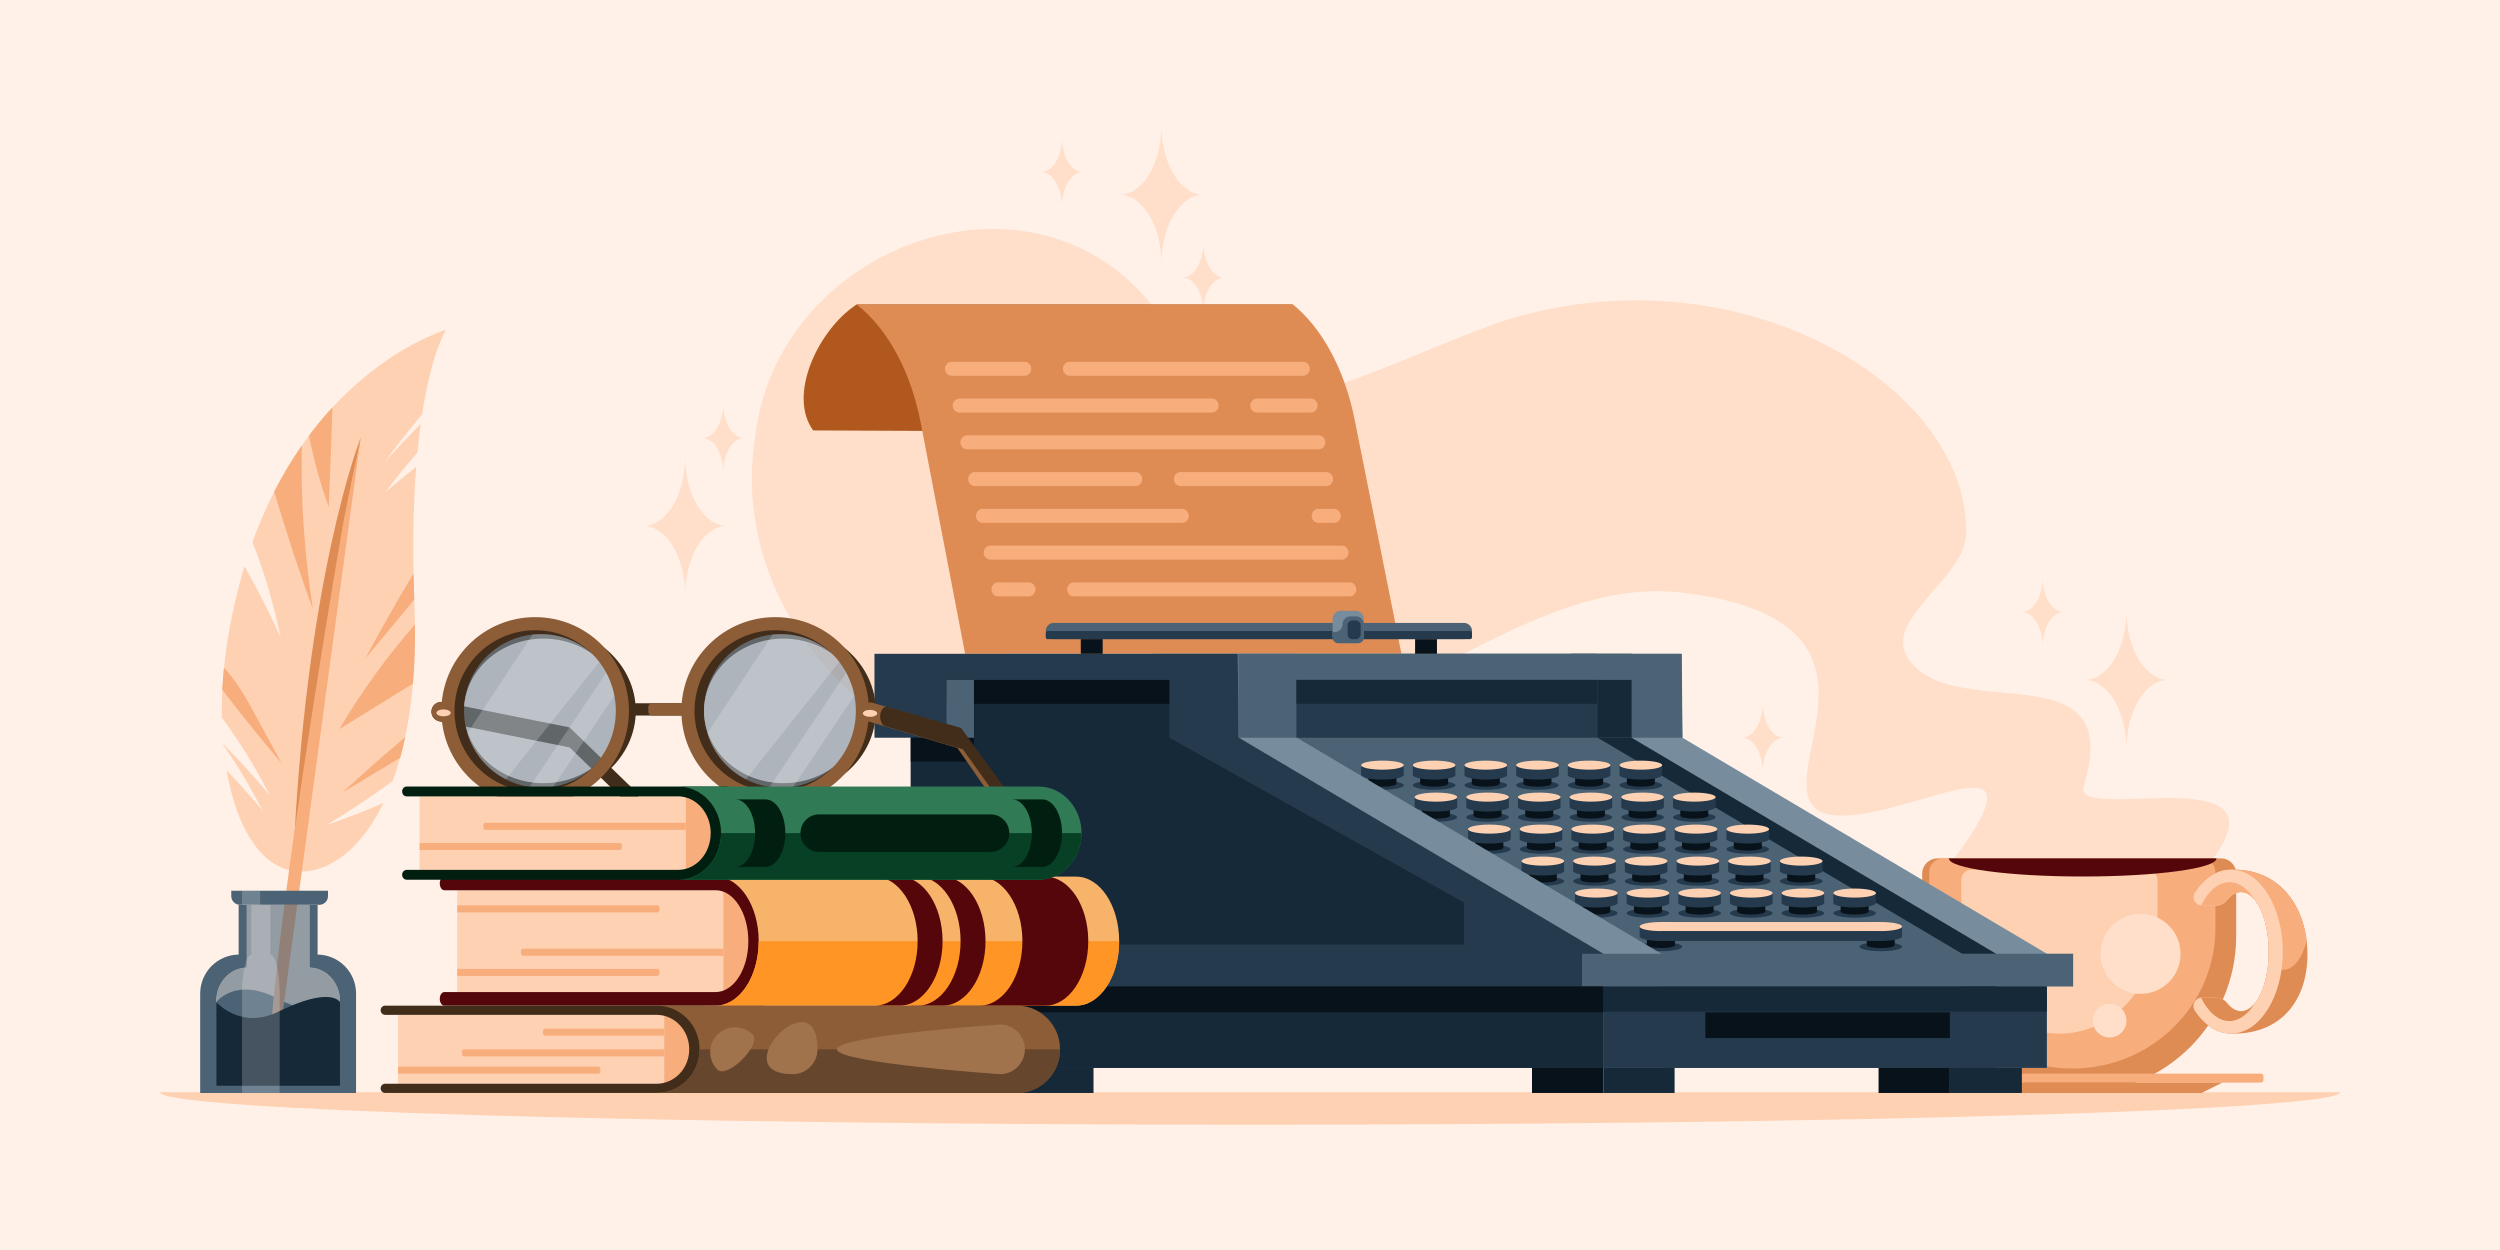 <?xml version="1.0" encoding="utf-8"?>
<!-- Generator: Adobe Illustrator 27.5.0, SVG Export Plug-In . SVG Version: 6.00 Build 0)  -->
<svg version="1.1" xmlns="http://www.w3.org/2000/svg" xmlns:xlink="http://www.w3.org/1999/xlink" x="0px" y="0px"
	 viewBox="0 0 1000 500" style="enable-background:new 0 0 1000 500;" xml:space="preserve">
<g id="BACKGROUND">
	<rect style="fill:#FFF1E8;" width="1000" height="500"/>
	<path style="fill:#FFD1B3;" d="M63.895,436.881h872.21c0,7.18-195.25,13-436.11,13S63.895,444.061,63.895,436.881z"/>
</g>
<g id="OBJECTS">
	<g>
		<g>
			<path style="fill:#FFDFC9;" d="M884.9,343.891c31.17-41.7-56.06-14.3-51.44-29.28c17.43-56.47-53.38-23.5-70.71-52.04
				c-8.97-15.48,24-31.8,23.74-49.69c0.55-58.98-90.94-113.19-183.14-85.13c-28.07,8.54-91.93,42.13-112.85,32.19
				c-12.43-6.22-17.84-20.63-25.5-32.23c-47.04-68.86-154.17-31.64-163,47.44c-11.75,76.37,60.45,140.91,134.19,139.37
				c100.97-2.11,166.71-86.02,237.01-77.43c95.5,11.67,30.13,76.9,55.93,88.08c26.68,8.46,95.24-38.81,51.54,19.66
				C793.02,376.991,857.28,380.831,884.9,343.891z"/>
			<path style="fill:#FFDFC9;" d="M290.83,210.361c-9.25,0-16.76,12.429-16.76,27.77c0-15.341-7.501-27.77-16.76-27.77
				c9.259,0,16.76-12.429,16.76-27.77C274.07,197.932,281.58,210.361,290.83,210.361z"/>
			<path style="fill:#FFDFC9;" d="M481.325,77.889c-9.25,0-16.76,12.429-16.76,27.77c0-15.341-7.501-27.77-16.76-27.77
				c9.259,0,16.76-12.429,16.76-27.77C464.565,65.46,472.075,77.889,481.325,77.889z"/>
			<path style="fill:#FFDFC9;" d="M867.35,271.961c-9.25,0-16.76,12.429-16.76,27.77c0-15.341-7.501-27.77-16.76-27.77
				c9.259,0,16.76-12.429,16.76-27.77C850.59,259.533,858.099,271.961,867.35,271.961z"/>
			<path style="fill:#FFDFC9;" d="M825.45,244.82c-4.625,0-8.38,6.214-8.38,13.885c0-7.671-3.751-13.885-8.38-13.885
				c4.629,0,8.38-6.214,8.38-13.885C817.07,238.605,820.825,244.82,825.45,244.82z"/>
			<path style="fill:#FFDFC9;" d="M489.705,111.009c-4.625,0-8.38,6.214-8.38,13.885c0-7.671-3.75-13.885-8.38-13.885
				c4.629,0,8.38-6.214,8.38-13.885C481.325,104.795,485.08,111.009,489.705,111.009z"/>
			<path style="fill:#FFDFC9;" d="M297.68,175.238c-4.625,0-8.38,6.214-8.38,13.885c0-7.671-3.75-13.885-8.38-13.885
				c4.629,0,8.38-6.214,8.38-13.885C289.3,169.024,293.055,175.238,297.68,175.238z"/>
			<path style="fill:#FFDFC9;" d="M433.15,68.859c-4.625,0-8.38,6.214-8.38,13.885c0-7.671-3.75-13.885-8.38-13.885
				c4.629,0,8.38-6.214,8.38-13.885C424.77,62.645,428.525,68.859,433.15,68.859z"/>
			<path style="fill:#FFDFC9;" d="M713.48,295.081c-4.625,0-8.38,6.214-8.38,13.885c0-7.671-3.751-13.885-8.38-13.885
				c4.629,0,8.38-6.214,8.38-13.885C705.1,288.867,708.855,295.081,713.48,295.081z"/>
		</g>
		<g>
			<path style="fill:#DE8B54;" d="M768.88,374.401v-24.94c0-3.37,2.73-6.11,6.11-6.11h113.38c3.37,0,6.11,2.73,6.11,6.11v24.94
				c0,34.68-28.12,62.8-62.8,62.8l0,0C797,437.191,768.88,409.081,768.88,374.401z"/>
			<path style="fill:#F7AD7C;" d="M771.67,371.161v-22.34c0-3.02,2.49-5.47,5.57-5.47H880.6c3.07,0,5.57,2.45,5.57,5.47v22.34
				c0,31.07-25.63,56.25-57.25,56.25l0,0C797.3,427.411,771.67,402.231,771.67,371.161z"/>
			<path style="fill:#FFD1B3;" d="M784.51,369.551v-17.44c0-2.36,1.71-4.27,3.82-4.27h70.87c2.11,0,3.82,1.91,3.82,4.27v17.44
				c0,24.25-17.57,43.91-39.25,43.91l0,0C802.08,413.451,784.51,393.791,784.51,369.551z"/>
			<circle style="fill:#FFDFC9;" cx="856.23" cy="381.551" r="16"/>
			<path style="fill:#FFDFC9;" d="M843.86,401.541c3.717,0,6.73,3.013,6.73,6.73c0,3.717-3.013,6.73-6.73,6.73
				c-3.717,0-6.73-3.013-6.73-6.73C837.13,404.554,840.143,401.541,843.86,401.541z"/>
			<path style="fill:#54060B;" d="M779.55,343.351h107.04c0,4-23.96,7.25-53.52,7.25C803.51,350.601,779.55,347.351,779.55,343.351z
				"/>
		</g>
		<g>
			<path style="fill:#DE8B54;" d="M893.46,347.841c-0.2,0-0.4,0-0.59,0.01h-0.12c-0.66,0.02-1.33,0.04-1.99,0.09
				c-0.04,0-0.07,0-0.09,0.01c-4.94,0.62-9.39,3.95-12.75,9.06c-1.48,2.25,0.17,5.24,2.86,5.24h5.46c1.76,0,3.45-0.79,4.54-2.17
				c1.65-2.08,3.57-3.27,5.61-3.27c1.94,0,3.76,1.07,5.36,2.95c3.43,4.05,5.75,11.9,5.75,20.89c0,9.03-2.34,16.88-5.78,20.93
				c-0.01,0.02-0.02,0.04-0.03,0.04c-1.58,1.84-3.38,2.87-5.29,2.87c-2.05,0-3.97-1.2-5.62-3.28c-1.09-1.38-2.78-2.17-4.54-2.17
				h-5.45c-2.69,0-4.34,3-2.86,5.24c3.36,5.11,7.81,8.44,12.75,9.06c0.02,0.01,0.05,0.01,0.09,0.01c0.66,0.04,1.32,0.08,1.99,0.09
				h0.12c0.19,0.01,0.39,0.01,0.59,0.01c19.23,0,29.51-13.57,29.51-31.68C922.97,363.651,912.69,347.841,893.46,347.841z"/>
			<path style="fill:#F7AD7C;" d="M907.25,385.701c0.16-1.63,0.25-3.32,0.25-5.05c0-8.99-2.31-16.83-5.74-20.88
				c-1.6-1.88-3.41-2.96-5.36-2.96c-2.05,0-3.96,1.2-5.61,3.27c-1.09,1.39-2.78,2.18-4.54,2.18h-5.46c-2.69,0-4.35-3-2.86-5.25
				c3.35-5.1,7.81-8.45,12.75-9.05c0.01-0.01,0.05-0.01,0.08-0.01c0.66-0.05,1.33-0.07,1.99-0.09h0.12
				c0.18-0.01,0.38-0.01,0.59-0.01c17.35,0,27.41,12.87,29.21,28.7C918.56,390.581,911.88,389.011,907.25,385.701z"/>
			<path style="fill:#FFD1B3;" d="M892.88,347.851h-0.12c-0.14-0.01-0.28-0.01-0.43-0.01c-0.53,0-1.05,0.04-1.56,0.1
				c-0.04,0-0.07,0-0.09,0.01c-4.94,0.62-9.39,3.95-12.75,9.06c-1.48,2.25,0.17,5.24,2.86,5.24h5.46c1.76,0,3.45-0.79,4.54-2.17
				c1.65-2.08,3.57-3.27,5.61-3.27c1.94,0,3.76,1.07,5.36,2.95c3.43,4.05,5.75,11.9,5.75,20.89c0,9.03-2.34,16.88-5.78,20.93
				c-0.01,0.02-0.02,0.04-0.03,0.04c-1.58,1.84-3.38,2.87-5.29,2.87c-2.05,0-3.97-1.2-5.62-3.28c-1.09-1.38-2.78-2.17-4.54-2.17
				h-5.45c-2.69,0-4.34,3-2.86,5.24c3.36,5.11,7.81,8.44,12.75,9.06c0.02,0.01,0.05,0.01,0.09,0.01c0.51,0.07,1.03,0.1,1.56,0.1
				c0.14,0,0.28,0,0.43-0.01h0.12c11.23-0.44,20.24-14.97,20.24-32.8C913.12,362.821,904.1,348.291,892.88,347.851z"/>
			<path style="fill:#DE8B54;" d="M901.7,401.621c-2.64,4.23-6.12,6.8-9.93,6.8c-4.52,0-8.58-3.63-11.36-9.38h5.83
				c1.76,0,3.45,0.79,4.54,2.17c1.65,2.09,3.57,3.28,5.62,3.28C898.32,404.501,900.12,403.461,901.7,401.621z"/>
			<path style="fill:#F7AD7C;" d="M901.76,359.761c-1.6-1.88-3.41-2.95-5.36-2.95c-2.05,0-3.96,1.19-5.61,3.27
				c-1.09,1.38-2.78,2.17-4.54,2.17h-5.84c2.78-5.75,6.83-9.38,11.36-9.38C895.61,352.871,899.1,355.471,901.76,359.761z"/>
		</g>
		<g>
			<path style="fill:#F7AD7C;" d="M905.38,432.001v-1.51c0-0.58-0.47-1.05-1.05-1.05h-134.4c-0.58,0-1.05,0.47-1.05,1.05v1.51
				c0,0.58,0.47,1.05,1.05,1.05h134.4C904.91,433.051,905.38,432.581,905.38,432.001z"/>
			<path style="fill:#DE8B54;" d="M835.75,433.051h-3.16h-53.18l8.29,4.11c0,0.02,0.01,0.03,0.02,0.03h44.89h3.12h44.89
				c0.01,0,0.02-0.01,0.02-0.03l8.29-4.11H835.75z"/>
		</g>
	</g>
	<g>
		<g>
			<path style="fill:#B0581E;" d="M517.142,121.767L517.142,121.767c-15.899,10.096-28.389,36.576-17.193,51.147l-174.68-0.744
				c-10.128-13.925,1.607-38.948,15.845-49.303l1.499-1.089h174.529V121.767z"/>
			<path style="fill:#DE8B54;" d="M386.049,261.511l-17.711-92.167c-3.98-20.709-13.288-37.924-25.725-47.577l0,0h174.529
				l0.076,0.054c11.811,9.653,20.677,26.199,24.635,46.013l18.725,93.666H386.049V261.511z"/>
			<g>
				<path style="fill:#F7AD7C;" d="M412.529,147.524L412.529,147.524c0,1.553-1.197,2.804-2.675,2.804h-29.209
					c-1.478,0-2.675-1.251-2.675-2.804l0,0c0-1.553,1.197-2.804,2.675-2.804h29.209C411.331,144.72,412.529,145.971,412.529,147.524
					z"/>
				<path style="fill:#F7AD7C;" d="M523.927,147.524L523.927,147.524c0,1.553-1.197,2.804-2.675,2.804h-93.396
					c-1.478,0-2.675-1.251-2.675-2.804l0,0c0-1.553,1.197-2.804,2.675-2.804h93.396C522.73,144.72,523.927,145.971,523.927,147.524z
					"/>
				<path style="fill:#F7AD7C;" d="M487.459,162.226L487.459,162.226c0,1.553-1.197,2.804-2.675,2.804H383.751
					c-1.478,0-2.675-1.251-2.675-2.804l0,0c0-1.553,1.197-2.804,2.675-2.804h101.033
					C486.262,159.421,487.459,160.672,487.459,162.226z"/>
				<path style="fill:#F7AD7C;" d="M527.033,162.226L527.033,162.226c0,1.553-1.197,2.804-2.675,2.804h-21.572
					c-1.478,0-2.675-1.251-2.675-2.804l0,0c0-1.553,1.197-2.804,2.675-2.804h21.572
					C525.836,159.421,527.033,160.672,527.033,162.226z"/>
				<path style="fill:#F7AD7C;" d="M384.172,176.927L384.172,176.927c0-1.553,1.197-2.804,2.675-2.804h140.607
					c1.478,0,2.675,1.251,2.675,2.804l0,0c0,1.553-1.197,2.804-2.675,2.804H386.847C385.369,179.742,384.172,178.48,384.172,176.927
					z"/>
				<path style="fill:#F7AD7C;" d="M456.902,191.639L456.902,191.639c0,1.553-1.197,2.804-2.675,2.804h-64.285
					c-1.478,0-2.675-1.251-2.675-2.804l0,0c0-1.553,1.197-2.804,2.675-2.804h64.285
					C455.705,188.835,456.902,190.086,456.902,191.639z"/>
				<path style="fill:#F7AD7C;" d="M533.224,191.639L533.224,191.639c0,1.553-1.197,2.804-2.675,2.804h-58.32
					c-1.478,0-2.675-1.251-2.675-2.804l0,0c0-1.553,1.197-2.804,2.675-2.804h58.32C532.027,188.835,533.224,190.086,533.224,191.639
					z"/>
				<path style="fill:#F7AD7C;" d="M475.53,206.34L475.53,206.34c0,1.553-1.197,2.804-2.675,2.804h-79.806
					c-1.478,0-2.675-1.251-2.675-2.804l0,0c0-1.553,1.197-2.804,2.675-2.804h79.806C474.333,203.536,475.53,204.787,475.53,206.34z"
					/>
				<path style="fill:#F7AD7C;" d="M536.331,206.34L536.331,206.34c0,1.553-1.197,2.804-2.675,2.804h-6.31
					c-1.478,0-2.675-1.251-2.675-2.804l0,0c0-1.553,1.197-2.804,2.675-2.804h6.31C535.134,203.536,536.331,204.787,536.331,206.34z"
					/>
				<path style="fill:#F7AD7C;" d="M393.47,221.053L393.47,221.053c0-1.553,1.197-2.804,2.675-2.804h140.607
					c1.478,0,2.675,1.251,2.675,2.804l0,0c0,1.553-1.197,2.804-2.675,2.804H396.145C394.667,223.857,393.47,222.595,393.47,221.053z
					"/>
				<path style="fill:#F7AD7C;" d="M414.211,235.754L414.211,235.754c0,1.553-1.197,2.804-2.675,2.804h-12.285
					c-1.478,0-2.675-1.251-2.675-2.804l0,0c0-1.553,1.197-2.804,2.675-2.804h12.285C413.014,232.95,414.211,234.201,414.211,235.754
					z"/>
				<path style="fill:#F7AD7C;" d="M542.533,235.754L542.533,235.754c0,1.553-1.197,2.804-2.675,2.804h-110.32
					c-1.478,0-2.675-1.251-2.675-2.804l0,0c0-1.553,1.197-2.804,2.675-2.804h110.32C541.336,232.95,542.533,234.201,542.533,235.754
					z"/>
			</g>
		</g>
		<g>
			<polygon style="fill:#778D9E;" points="672.965,295.091 672.485,261.511 495.315,261.511 495.315,427.111 818.725,427.111 
				818.725,381.481 			"/>
			<polygon style="fill:#162938;" points="652.645,295.091 652.645,261.511 628.485,261.511 628.485,427.111 798.405,427.111 
				798.405,381.481 			"/>
			<polygon style="fill:#4B6375;" points="639.055,295.091 638.575,261.511 461.405,261.511 461.405,427.111 784.815,427.111 
				784.815,381.481 			"/>
			<g>
				<g>
					<g>
						<ellipse style="fill:#253B4D;" cx="664.375" cy="378.671" rx="8.52" ry="1.81"/>
						<path style="fill:#08121A;" d="M658.775,375.451v2.6c0,0.66,2.51,1.19,5.6,1.19c3.09,0,5.6-0.53,5.6-1.19v-2.6H658.775z"/>
						<path style="fill:#253B4D;" d="M655.845,370.621v3.96c0,1,3.82,1.81,8.52,1.81c4.71,0,8.52-0.81,8.52-1.81v-3.96H655.845z"/>
						<ellipse style="fill:#FFD1B3;" cx="664.375" cy="370.621" rx="8.52" ry="1.81"/>
					</g>
					<g>
						<ellipse style="fill:#253B4D;" cx="752.305" cy="378.671" rx="8.52" ry="1.81"/>
						<path style="fill:#08121A;" d="M746.705,375.451v2.6c0,0.66,2.51,1.19,5.6,1.19c3.09,0,5.6-0.53,5.6-1.19v-2.6H746.705z"/>
						<path style="fill:#253B4D;" d="M743.785,370.621v3.96c0,1,3.82,1.81,8.52,1.81s8.52-0.81,8.52-1.81v-3.96H743.785z"/>
						<ellipse style="fill:#FFD1B3;" cx="752.305" cy="370.621" rx="8.52" ry="1.81"/>
					</g>
					<rect x="664.375" y="368.821" style="fill:#FFD1B3;" width="87.94" height="3.62"/>
					<rect x="664.375" y="372.431" style="fill:#253B4D;" width="87.93" height="3.96"/>
				</g>
				<g>
					<g>
						<g>
							<ellipse style="fill:#253B4D;" cx="552.985" cy="314.101" rx="8.52" ry="1.81"/>
							<path style="fill:#08121A;" d="M547.385,310.891v2.6c0,0.66,2.51,1.19,5.6,1.19c3.09,0,5.6-0.53,5.6-1.19v-2.6H547.385z"/>
							<path style="fill:#253B4D;" d="M544.465,306.061v3.96c0,1,3.82,1.81,8.52,1.81c4.71,0,8.52-0.81,8.52-1.81v-3.96H544.465z"/>
							<ellipse style="fill:#FFD1B3;" cx="552.985" cy="306.061" rx="8.52" ry="1.81"/>
						</g>
						<g>
							<ellipse style="fill:#253B4D;" cx="573.655" cy="314.101" rx="8.52" ry="1.81"/>
							<path style="fill:#08121A;" d="M568.055,310.891v2.6c0,0.66,2.51,1.19,5.6,1.19c3.09,0,5.6-0.53,5.6-1.19v-2.6H568.055z"/>
							<path style="fill:#253B4D;" d="M565.125,306.061v3.96c0,1,3.82,1.81,8.52,1.81c4.7,0,8.52-0.81,8.52-1.81v-3.96H565.125z"/>
							<ellipse style="fill:#FFD1B3;" cx="573.655" cy="306.061" rx="8.52" ry="1.81"/>
						</g>
						<g>
							<ellipse style="fill:#253B4D;" cx="594.315" cy="314.101" rx="8.52" ry="1.81"/>
							<path style="fill:#08121A;" d="M588.715,310.891v2.6c0,0.66,2.51,1.19,5.6,1.19c3.09,0,5.6-0.53,5.6-1.19v-2.6H588.715z"/>
							<path style="fill:#253B4D;" d="M585.795,306.061v3.96c0,1,3.82,1.81,8.52,1.81c4.71,0,8.52-0.81,8.52-1.81v-3.96H585.795z"/>
							<ellipse style="fill:#FFD1B3;" cx="594.315" cy="306.061" rx="8.52" ry="1.81"/>
						</g>
						<g>
							<ellipse style="fill:#253B4D;" cx="614.985" cy="314.101" rx="8.52" ry="1.81"/>
							<path style="fill:#08121A;" d="M609.385,310.891v2.6c0,0.66,2.51,1.19,5.6,1.19c3.09,0,5.6-0.53,5.6-1.19v-2.6H609.385z"/>
							<path style="fill:#253B4D;" d="M606.465,306.061v3.96c0,1,3.82,1.81,8.52,1.81c4.71,0,8.52-0.81,8.52-1.81v-3.96H606.465z"/>
							<ellipse style="fill:#FFD1B3;" cx="614.985" cy="306.061" rx="8.52" ry="1.81"/>
						</g>
						<g>
							<ellipse style="fill:#253B4D;" cx="635.645" cy="314.101" rx="8.52" ry="1.81"/>
							<path style="fill:#08121A;" d="M630.055,310.891v2.6c0,0.66,2.51,1.19,5.6,1.19c3.09,0,5.6-0.53,5.6-1.19v-2.6H630.055z"/>
							<path style="fill:#253B4D;" d="M627.125,306.061v3.96c0,1,3.82,1.81,8.52,1.81c4.71,0,8.52-0.81,8.52-1.81v-3.96H627.125z"/>
							<ellipse style="fill:#FFD1B3;" cx="635.645" cy="306.061" rx="8.52" ry="1.81"/>
						</g>
						<g>
							<ellipse style="fill:#253B4D;" cx="656.345" cy="314.101" rx="8.52" ry="1.81"/>
							<path style="fill:#08121A;" d="M650.745,310.891v2.6c0,0.66,2.51,1.19,5.6,1.19c3.09,0,5.6-0.53,5.6-1.19v-2.6H650.745z"/>
							<path style="fill:#253B4D;" d="M647.815,306.061v3.96c0,1,3.82,1.81,8.52,1.81c4.7,0,8.52-0.81,8.52-1.81v-3.96H647.815z"/>
							<ellipse style="fill:#FFD1B3;" cx="656.345" cy="306.061" rx="8.52" ry="1.81"/>
						</g>
					</g>
				</g>
				<g>
					<g>
						<ellipse style="fill:#253B4D;" cx="574.365" cy="326.901" rx="8.52" ry="1.81"/>
						<path style="fill:#08121A;" d="M568.765,323.681v2.6c0,0.66,2.51,1.19,5.6,1.19c3.09,0,5.6-0.53,5.6-1.19v-2.6H568.765z"/>
						<path style="fill:#253B4D;" d="M565.845,318.851v3.96c0,1,3.82,1.81,8.52,1.81c4.71,0,8.52-0.81,8.52-1.81v-3.96H565.845z"/>
						<ellipse style="fill:#FFD1B3;" cx="574.365" cy="318.851" rx="8.52" ry="1.81"/>
					</g>
					<g>
						<ellipse style="fill:#253B4D;" cx="595.035" cy="326.901" rx="8.52" ry="1.81"/>
						<path style="fill:#08121A;" d="M589.435,323.681v2.6c0,0.66,2.51,1.19,5.6,1.19c3.09,0,5.6-0.53,5.6-1.19v-2.6H589.435z"/>
						<path style="fill:#253B4D;" d="M586.505,318.851v3.96c0,1,3.82,1.81,8.52,1.81c4.71,0,8.52-0.81,8.52-1.81v-3.96H586.505z"/>
						<ellipse style="fill:#FFD1B3;" cx="595.035" cy="318.851" rx="8.52" ry="1.81"/>
					</g>
					<g>
						<ellipse style="fill:#253B4D;" cx="615.695" cy="326.901" rx="8.52" ry="1.81"/>
						<path style="fill:#08121A;" d="M610.095,323.681v2.6c0,0.66,2.51,1.19,5.6,1.19c3.09,0,5.6-0.53,5.6-1.19v-2.6H610.095z"/>
						<path style="fill:#253B4D;" d="M607.175,318.851v3.96c0,1,3.82,1.81,8.52,1.81c4.71,0,8.52-0.81,8.52-1.81v-3.96H607.175z"/>
						<ellipse style="fill:#FFD1B3;" cx="615.695" cy="318.851" rx="8.52" ry="1.81"/>
					</g>
					<g>
						<ellipse style="fill:#253B4D;" cx="636.365" cy="326.901" rx="8.52" ry="1.81"/>
						<path style="fill:#08121A;" d="M630.765,323.681v2.6c0,0.66,2.51,1.19,5.6,1.19c3.09,0,5.6-0.53,5.6-1.19v-2.6H630.765z"/>
						<path style="fill:#253B4D;" d="M627.845,318.851v3.96c0,1,3.82,1.81,8.52,1.81s8.52-0.81,8.52-1.81v-3.96H627.845z"/>
						<ellipse style="fill:#FFD1B3;" cx="636.365" cy="318.851" rx="8.52" ry="1.81"/>
					</g>
					<g>
						<ellipse style="fill:#253B4D;" cx="657.035" cy="326.901" rx="8.52" ry="1.81"/>
						<path style="fill:#08121A;" d="M651.435,323.681v2.6c0,0.66,2.51,1.19,5.6,1.19c3.09,0,5.6-0.53,5.6-1.19v-2.6H651.435z"/>
						<path style="fill:#253B4D;" d="M648.505,318.851v3.96c0,1,3.82,1.81,8.52,1.81c4.7,0,8.52-0.81,8.52-1.81v-3.96H648.505z"/>
						<ellipse style="fill:#FFD1B3;" cx="657.035" cy="318.851" rx="8.52" ry="1.81"/>
					</g>
					<g>
						<ellipse style="fill:#253B4D;" cx="677.725" cy="326.901" rx="8.52" ry="1.81"/>
						<path style="fill:#08121A;" d="M672.125,323.681v2.6c0,0.66,2.51,1.19,5.6,1.19c3.09,0,5.6-0.53,5.6-1.19v-2.6H672.125z"/>
						<path style="fill:#253B4D;" d="M669.195,318.851v3.96c0,1,3.82,1.81,8.52,1.81c4.71,0,8.52-0.81,8.52-1.81v-3.96H669.195z"/>
						<ellipse style="fill:#FFD1B3;" cx="677.725" cy="318.851" rx="8.52" ry="1.81"/>
					</g>
				</g>
				<g>
					<g>
						<ellipse style="fill:#253B4D;" cx="595.745" cy="339.691" rx="8.52" ry="1.81"/>
						<path style="fill:#08121A;" d="M590.145,336.471v2.6c0,0.66,2.51,1.19,5.6,1.19c3.09,0,5.6-0.53,5.6-1.19v-2.6H590.145z"/>
						<path style="fill:#253B4D;" d="M587.225,331.651v3.96c0,1,3.82,1.81,8.52,1.81s8.52-0.81,8.52-1.81v-3.96H587.225z"/>
						<ellipse style="fill:#FFD1B3;" cx="595.745" cy="331.651" rx="8.52" ry="1.81"/>
					</g>
					<g>
						<ellipse style="fill:#253B4D;" cx="616.415" cy="339.691" rx="8.52" ry="1.81"/>
						<path style="fill:#08121A;" d="M610.815,336.471v2.6c0,0.66,2.51,1.19,5.6,1.19c3.09,0,5.6-0.53,5.6-1.19v-2.6H610.815z"/>
						<path style="fill:#253B4D;" d="M607.885,331.651v3.96c0,1,3.82,1.81,8.52,1.81c4.7,0,8.52-0.81,8.52-1.81v-3.96H607.885z"/>
						<ellipse style="fill:#FFD1B3;" cx="616.415" cy="331.651" rx="8.52" ry="1.81"/>
					</g>
					<g>
						<ellipse style="fill:#253B4D;" cx="637.075" cy="339.691" rx="8.52" ry="1.81"/>
						<path style="fill:#08121A;" d="M631.475,336.471v2.6c0,0.66,2.51,1.19,5.6,1.19c3.09,0,5.6-0.53,5.6-1.19v-2.6H631.475z"/>
						<path style="fill:#253B4D;" d="M628.555,331.651v3.96c0,1,3.82,1.81,8.52,1.81c4.71,0,8.52-0.81,8.52-1.81v-3.96H628.555z"/>
						<ellipse style="fill:#FFD1B3;" cx="637.075" cy="331.651" rx="8.52" ry="1.81"/>
					</g>
					<g>
						<ellipse style="fill:#253B4D;" cx="657.745" cy="339.691" rx="8.52" ry="1.81"/>
						<path style="fill:#08121A;" d="M652.145,336.471v2.6c0,0.66,2.51,1.19,5.6,1.19c3.09,0,5.6-0.53,5.6-1.19v-2.6H652.145z"/>
						<path style="fill:#253B4D;" d="M649.225,331.651v3.96c0,1,3.82,1.81,8.52,1.81c4.71,0,8.52-0.81,8.52-1.81v-3.96H649.225z"/>
						<ellipse style="fill:#FFD1B3;" cx="657.745" cy="331.651" rx="8.52" ry="1.81"/>
					</g>
					<g>
						<ellipse style="fill:#253B4D;" cx="678.415" cy="339.691" rx="8.52" ry="1.81"/>
						<path style="fill:#08121A;" d="M672.815,336.471v2.6c0,0.66,2.51,1.19,5.6,1.19c3.09,0,5.6-0.53,5.6-1.19v-2.6H672.815z"/>
						<path style="fill:#253B4D;" d="M669.885,331.651v3.96c0,1,3.82,1.81,8.52,1.81c4.71,0,8.52-0.81,8.52-1.81v-3.96H669.885z"/>
						<ellipse style="fill:#FFD1B3;" cx="678.415" cy="331.651" rx="8.52" ry="1.81"/>
					</g>
					<g>
						<ellipse style="fill:#253B4D;" cx="699.105" cy="339.691" rx="8.52" ry="1.81"/>
						<path style="fill:#08121A;" d="M693.505,336.471v2.6c0,0.66,2.51,1.19,5.6,1.19c3.09,0,5.6-0.53,5.6-1.19v-2.6H693.505z"/>
						<path style="fill:#253B4D;" d="M690.575,331.651v3.96c0,1,3.82,1.81,8.52,1.81c4.7,0,8.52-0.81,8.52-1.81v-3.96H690.575z"/>
						<ellipse style="fill:#FFD1B3;" cx="699.105" cy="331.651" rx="8.52" ry="1.81"/>
					</g>
				</g>
				<g>
					<g>
						<ellipse style="fill:#253B4D;" cx="617.125" cy="352.481" rx="8.52" ry="1.81"/>
						<path style="fill:#08121A;" d="M611.525,349.261v2.6c0,0.66,2.51,1.19,5.6,1.19s5.6-0.53,5.6-1.19v-2.6H611.525z"/>
						<path style="fill:#253B4D;" d="M608.605,344.441v3.96c0,1,3.82,1.81,8.52,1.81c4.71,0,8.52-0.81,8.52-1.81v-3.96H608.605z"/>
						<ellipse style="fill:#FFD1B3;" cx="617.125" cy="344.441" rx="8.52" ry="1.81"/>
					</g>
					<g>
						<ellipse style="fill:#253B4D;" cx="637.795" cy="352.481" rx="8.52" ry="1.81"/>
						<path style="fill:#08121A;" d="M632.195,349.261v2.6c0,0.66,2.51,1.19,5.6,1.19c3.09,0,5.6-0.53,5.6-1.19v-2.6H632.195z"/>
						<path style="fill:#253B4D;" d="M629.275,344.441v3.96c0,1,3.82,1.81,8.52,1.81c4.71,0,8.52-0.81,8.52-1.81v-3.96H629.275z"/>
						<ellipse style="fill:#FFD1B3;" cx="637.795" cy="344.441" rx="8.52" ry="1.81"/>
					</g>
					<g>
						<ellipse style="fill:#253B4D;" cx="658.455" cy="352.481" rx="8.52" ry="1.81"/>
						<path style="fill:#08121A;" d="M652.865,349.261v2.6c0,0.66,2.51,1.19,5.6,1.19c3.09,0,5.6-0.53,5.6-1.19v-2.6H652.865z"/>
						<path style="fill:#253B4D;" d="M649.935,344.441v3.96c0,1,3.82,1.81,8.52,1.81s8.52-0.81,8.52-1.81v-3.96H649.935z"/>
						<ellipse style="fill:#FFD1B3;" cx="658.455" cy="344.441" rx="8.52" ry="1.81"/>
					</g>
					<g>
						<ellipse style="fill:#253B4D;" cx="679.125" cy="352.481" rx="8.52" ry="1.81"/>
						<path style="fill:#08121A;" d="M673.525,349.261v2.6c0,0.66,2.51,1.19,5.6,1.19c3.09,0,5.6-0.53,5.6-1.19v-2.6H673.525z"/>
						<path style="fill:#253B4D;" d="M670.605,344.441v3.96c0,1,3.82,1.81,8.52,1.81s8.52-0.81,8.52-1.81v-3.96H670.605z"/>
						<ellipse style="fill:#FFD1B3;" cx="679.125" cy="344.441" rx="8.52" ry="1.81"/>
					</g>
					<g>
						<ellipse style="fill:#253B4D;" cx="699.795" cy="352.481" rx="8.52" ry="1.81"/>
						<path style="fill:#08121A;" d="M694.195,349.261v2.6c0,0.66,2.51,1.19,5.6,1.19c3.09,0,5.6-0.53,5.6-1.19v-2.6H694.195z"/>
						<path style="fill:#253B4D;" d="M691.265,344.441v3.96c0,1,3.82,1.81,8.52,1.81c4.71,0,8.52-0.81,8.52-1.81v-3.96H691.265z"/>
						<ellipse style="fill:#FFD1B3;" cx="699.795" cy="344.441" rx="8.52" ry="1.81"/>
					</g>
					<g>
						<ellipse style="fill:#253B4D;" cx="720.485" cy="352.481" rx="8.52" ry="1.81"/>
						<path style="fill:#08121A;" d="M714.885,349.261v2.6c0,0.66,2.51,1.19,5.6,1.19c3.09,0,5.6-0.53,5.6-1.19v-2.6H714.885z"/>
						<path style="fill:#253B4D;" d="M711.955,344.441v3.96c0,1,3.82,1.81,8.52,1.81c4.71,0,8.52-0.81,8.52-1.81v-3.96H711.955z"/>
						<ellipse style="fill:#FFD1B3;" cx="720.485" cy="344.441" rx="8.52" ry="1.81"/>
					</g>
				</g>
				<g>
					<g>
						<g>
							<ellipse style="fill:#253B4D;" cx="638.505" cy="365.271" rx="8.52" ry="1.81"/>
							<path style="fill:#08121A;" d="M632.905,362.051v2.6c0,0.66,2.51,1.19,5.6,1.19c3.09,0,5.6-0.53,5.6-1.19v-2.6H632.905z"/>
							<path style="fill:#253B4D;" d="M629.985,357.231v3.96c0,1,3.82,1.81,8.52,1.81s8.52-0.81,8.52-1.81v-3.96H629.985z"/>
							<ellipse style="fill:#FFD1B3;" cx="638.505" cy="357.231" rx="8.52" ry="1.81"/>
						</g>
						<g>
							<ellipse style="fill:#253B4D;" cx="659.175" cy="365.271" rx="8.52" ry="1.81"/>
							<path style="fill:#08121A;" d="M653.575,362.051v2.6c0,0.66,2.51,1.19,5.6,1.19c3.09,0,5.6-0.53,5.6-1.19v-2.6H653.575z"/>
							<path style="fill:#253B4D;" d="M650.655,357.231v3.96c0,1,3.82,1.81,8.52,1.81c4.71,0,8.52-0.81,8.52-1.81v-3.96H650.655z"/>
							<ellipse style="fill:#FFD1B3;" cx="659.175" cy="357.231" rx="8.52" ry="1.81"/>
						</g>
						<g>
							<ellipse style="fill:#253B4D;" cx="679.845" cy="365.271" rx="8.52" ry="1.81"/>
							<path style="fill:#08121A;" d="M674.245,362.051v2.6c0,0.66,2.51,1.19,5.6,1.19c3.09,0,5.6-0.53,5.6-1.19v-2.6H674.245z"/>
							<path style="fill:#253B4D;" d="M671.315,357.231v3.96c0,1,3.82,1.81,8.52,1.81c4.71,0,8.52-0.81,8.52-1.81v-3.96H671.315z"/>
							<ellipse style="fill:#FFD1B3;" cx="679.845" cy="357.231" rx="8.52" ry="1.81"/>
						</g>
						<g>
							<ellipse style="fill:#253B4D;" cx="700.505" cy="365.271" rx="8.52" ry="1.81"/>
							<path style="fill:#08121A;" d="M694.905,362.051v2.6c0,0.66,2.51,1.19,5.6,1.19c3.09,0,5.6-0.53,5.6-1.19v-2.6H694.905z"/>
							<path style="fill:#253B4D;" d="M691.985,357.231v3.96c0,1,3.82,1.81,8.52,1.81c4.71,0,8.52-0.81,8.52-1.81v-3.96H691.985z"/>
							<ellipse style="fill:#FFD1B3;" cx="700.505" cy="357.231" rx="8.52" ry="1.81"/>
						</g>
						<g>
							<ellipse style="fill:#253B4D;" cx="721.175" cy="365.271" rx="8.52" ry="1.81"/>
							<path style="fill:#08121A;" d="M715.575,362.051v2.6c0,0.66,2.51,1.19,5.6,1.19c3.09,0,5.6-0.53,5.6-1.19v-2.6H715.575z"/>
							<path style="fill:#253B4D;" d="M712.645,357.231v3.96c0,1,3.82,1.81,8.52,1.81c4.71,0,8.52-0.81,8.52-1.81v-3.96H712.645z"/>
							<ellipse style="fill:#FFD1B3;" cx="721.175" cy="357.231" rx="8.52" ry="1.81"/>
						</g>
						<g>
							<ellipse style="fill:#253B4D;" cx="741.865" cy="365.271" rx="8.52" ry="1.81"/>
							<path style="fill:#08121A;" d="M736.265,362.051v2.6c0,0.66,2.51,1.19,5.6,1.19c3.09,0,5.6-0.53,5.6-1.19v-2.6H736.265z"/>
							<path style="fill:#253B4D;" d="M733.335,357.231v3.96c0,1,3.82,1.81,8.52,1.81c4.7,0,8.52-0.81,8.52-1.81v-3.96H733.335z"/>
							<ellipse style="fill:#FFD1B3;" cx="741.865" cy="357.231" rx="8.52" ry="1.81"/>
						</g>
					</g>
				</g>
			</g>
			<polygon style="fill:#778D9E;" points="518.765,295.091 518.285,261.511 401.525,261.511 401.525,427.111 664.525,427.111 
				664.525,381.481 			"/>
			<polygon style="fill:#253B4D;" points="495.555,295.091 495.075,261.511 349.785,261.511 349.785,295.091 364.315,295.091 
				364.315,361.041 349.785,361.041 349.785,394.611 364.315,394.611 364.315,427.111 641.315,427.111 641.315,381.481 			"/>
			<rect x="632.815" y="381.481" style="fill:#4B6375;" width="196.45" height="13.13"/>
			<rect x="364.315" y="394.611" style="fill:#162938;" width="277" height="32.53"/>
			<rect x="641.315" y="394.611" style="fill:#253B4D;" width="177.41" height="32.53"/>
			<rect x="641.315" y="394.611" style="fill:#162938;" width="177.41" height="10.05"/>
			<polygon style="fill:#4B6375;" points="495.315,295.091 495.315,261.511 672.725,261.511 672.965,295.091 			"/>
			<rect x="518.575" y="271.961" style="fill:#253B4D;" width="120.28" height="23.12"/>
			<rect x="638.885" y="271.961" style="fill:#162938;" width="13.76" height="23.12"/>
			<polygon style="fill:#162938;" points="467.735,295.091 467.735,271.961 378.555,271.961 378.555,295.091 364.315,295.091 
				364.315,361.041 378.555,361.041 378.555,377.821 585.615,377.821 585.615,361.041 585.675,361.041 			"/>
			<rect x="518.585" y="271.961" style="fill:#162938;" width="120.28" height="9.55"/>
			<rect x="378.555" y="271.961" style="fill:#08121A;" width="89.18" height="9.55"/>
			<rect x="364.315" y="295.091" style="fill:#08121A;" width="25.26" height="9.55"/>
			<rect x="364.635" y="394.611" style="fill:#08121A;" width="276.68" height="10.3"/>
			<rect x="682.145" y="404.921" style="fill:#08121A;" width="97.8" height="10.3"/>
			<rect x="380.465" y="427.141" style="fill:#08121A;" width="28.77" height="10.05"/>
			<rect x="612.795" y="427.141" style="fill:#08121A;" width="28.52" height="10.05"/>
			<rect x="641.315" y="427.141" style="fill:#162938;" width="28.52" height="10.05"/>
			<rect x="408.885" y="427.141" style="fill:#162938;" width="28.52" height="10.05"/>
			<rect x="779.945" y="427.141" style="fill:#162938;" width="28.8" height="10.05"/>
			<rect x="751.425" y="427.141" style="fill:#08121A;" width="28.52" height="10.05"/>
			<rect x="378.555" y="361.241" style="fill:#4B6375;" width="11.03" height="16.59"/>
			<rect x="378.555" y="271.961" style="fill:#4B6375;" width="11.03" height="23.12"/>
			<path style="fill:#4B6375;" d="M418.305,252.411L418.305,252.411c0-1.79,1.46-3.25,3.25-3.25h164c1.79,0,3.25,1.46,3.25,3.25l0,0
				c0,1.79-1.46,3.25-3.25,3.25h-164C419.755,255.661,418.305,254.201,418.305,252.411z"/>
			<path style="fill:#253B4D;" d="M418.305,254.911v-1.75c0-0.41,0.34-0.75,0.75-0.75h169c0.41,0,0.75,0.34,0.75,0.75v1.75
				c0,0.41-0.34,0.75-0.75,0.75h-169C418.635,255.661,418.305,255.321,418.305,254.911z"/>
			<path style="fill:#778D9E;" d="M533.025,254.041v-6.48c0-1.79,1.46-3.25,3.25-3.25h6c1.79,0,3.25,1.46,3.25,3.25v6.48
				c0,1.79-1.46,3.25-3.25,3.25h-6C534.475,257.291,533.025,255.841,533.025,254.041z"/>
			<path style="fill:#4B6375;" d="M545.525,254.171v-4.5c0-1.73-1.4-3.12-3.12-3.12h-2.25c-1.73,0-3.12,1.4-3.12,3.12v0.03
				c0,1.71-1.39,3.1-3.1,3.1h-0.9v2.24c0,1.24,1.01,2.25,2.25,2.25h4.88h2.25h0.78c0.97,0,1.9-0.58,2.22-1.5
				c0.15-0.42,0.16-0.82,0.08-1.19C545.495,254.471,545.525,254.321,545.525,254.171z"/>
			<path style="fill:#253B4D;" d="M539.025,253.701v-3.56c0-1.09,0.88-1.97,1.97-1.97h1.31c1.09,0,1.97,0.88,1.97,1.97v3.56
				c0,1.09-0.88,1.97-1.97,1.97h-1.31C539.905,255.671,539.025,254.791,539.025,253.701z"/>
			<polygon style="fill:#4B6375;" points="545.525,255.041 545.525,255.051 545.525,255.051 			"/>
			<rect x="432.315" y="255.661" style="fill:#08121A;" width="8.75" height="5.85"/>
			<rect x="566.035" y="255.661" style="fill:#08121A;" width="8.75" height="5.85"/>
		</g>
	</g>
	<g>
		<path style="fill:#422C1A;" d="M172.575,284.681L172.575,284.681c0-2.47,2.26-4.32,4.68-3.84l50.6,10.14l26.55,25.76
			c0.58,0.56,0.91,1.35,0.91,2.19l0,0c0,2.56-2.85,3.91-4.62,2.19l-22.83-22.15l-52.14-10.45
			C173.895,288.151,172.575,286.551,172.575,284.681z"/>
		<path style="fill:#8C5D37;" d="M179.555,281.301v7.99l-3.83-0.77c-1.83-0.37-3.15-1.97-3.15-3.84c0-2.47,2.26-4.32,4.68-3.83
			L179.555,281.301z"/>
		<path style="fill:#422C1A;" d="M248.235,284.661v-1.79c0-0.86,0.7-1.56,1.56-1.56h24.2c0.86,0,1.56,0.7,1.56,1.56v1.79
			c0,0.86-0.7,1.56-1.56,1.56h-24.2C248.935,286.231,248.235,285.531,248.235,284.661z"/>
		<path style="fill:#8C5D37;" d="M259.315,284.661v-1.79c0-0.86,0.7-1.56,1.56-1.56h13.12c0.86,0,1.56,0.7,1.56,1.56v1.79
			c0,0.86-0.7,1.56-1.56,1.56h-13.12C260.015,286.231,259.315,285.531,259.315,284.661z"/>
		<path style="fill:#422C1A;" d="M217.375,250.761c-20.4,0-36.93,15.05-36.93,33.61s16.54,33.61,36.93,33.61
			s36.93-15.05,36.93-33.61S237.775,250.761,217.375,250.761z M217.375,313.271c-17.54,0-31.76-12.94-31.76-28.91
			c0-15.96,14.22-28.91,31.76-28.91s31.76,12.94,31.76,28.91C249.145,300.331,234.915,313.271,217.375,313.271z"/>
		<g>
			<path style="opacity:0.6;fill:#778D9E;enable-background:new    ;" d="M247.075,284.371c0,15.28-11.15,27.96-25.77,30.33h-0.01
				c-1.62,0.27-3.27,0.4-4.96,0.4c-1.53,0-3.03-0.11-4.49-0.33c-3.38-0.49-6.58-1.54-9.51-3.04c-7.36-3.77-12.99-10.42-15.42-18.46
				c-0.86-2.81-1.31-5.81-1.31-8.9c0-15.85,11.99-28.88,27.39-30.55c1.09-0.12,2.21-0.18,3.34-0.18c9.43,0,17.87,4.25,23.51,10.93
				c1.08,1.28,2.05,2.64,2.91,4.09c1.6,2.68,2.81,5.64,3.53,8.77C246.805,279.661,247.075,281.981,247.075,284.371z"/>
			<path style="opacity:0.2;fill:#FFFFFF;enable-background:new    ;" d="M239.845,264.571l-37.5,47.17
				c-7.36-3.77-12.99-10.42-15.42-18.46l26.08-39.45c1.09-0.12,2.21-0.18,3.34-0.18
				C225.775,253.641,234.215,257.891,239.845,264.571z"/>
			<path style="opacity:0.2;fill:#FFFFFF;enable-background:new    ;" d="M246.285,277.431l-24.98,37.27h-0.01
				c-1.62,0.27-3.27,0.4-4.96,0.4c-1.53,0-3.03-0.11-4.49-0.33l30.91-46.12C244.365,271.341,245.565,274.291,246.285,277.431z"/>
		</g>
		<path style="fill:#8C5D37;" d="M214.065,246.851c-20.72,0-37.52,16.8-37.52,37.52s16.8,37.52,37.52,37.52s37.52-16.8,37.52-37.52
			S234.795,246.851,214.065,246.851z M214.065,316.641c-17.82,0-32.27-14.45-32.27-32.27s14.45-32.27,32.27-32.27
			s32.27,14.45,32.27,32.27S231.885,316.641,214.065,316.641z"/>
		<path style="fill:#422C1A;" d="M313.385,250.761c-20.4,0-36.93,15.05-36.93,33.61s16.54,33.61,36.93,33.61
			c20.39,0,36.93-15.05,36.93-33.61S333.785,250.761,313.385,250.761z M313.385,313.271c-17.54,0-31.76-12.94-31.76-28.91
			c0-15.96,14.22-28.91,31.76-28.91c17.54,0,31.76,12.94,31.76,28.91C345.155,300.331,330.925,313.271,313.385,313.271z"/>
		<g>
			<path style="opacity:0.6;fill:#778D9E;enable-background:new    ;" d="M343.085,284.371c0,15.28-11.15,27.96-25.77,30.33h-0.01
				c-1.62,0.27-3.27,0.4-4.96,0.4c-1.53,0-3.03-0.11-4.49-0.33c-3.38-0.49-6.58-1.54-9.51-3.04c-7.36-3.77-12.99-10.42-15.42-18.46
				c-0.86-2.81-1.31-5.81-1.31-8.9c0-15.85,11.99-28.88,27.39-30.55c1.09-0.12,2.21-0.18,3.34-0.18c9.43,0,17.87,4.25,23.51,10.93
				c1.08,1.28,2.05,2.64,2.91,4.09c1.6,2.68,2.81,5.64,3.53,8.77C342.815,279.661,343.085,281.981,343.085,284.371z"/>
			<path style="opacity:0.2;fill:#FFFFFF;enable-background:new    ;" d="M335.855,264.571l-37.5,47.17
				c-7.36-3.77-12.99-10.42-15.42-18.46l26.08-39.45c1.09-0.12,2.21-0.18,3.34-0.18
				C321.785,253.641,330.225,257.891,335.855,264.571z"/>
			<path style="opacity:0.2;fill:#FFFFFF;enable-background:new    ;" d="M342.295,277.431l-24.98,37.27h-0.01
				c-1.62,0.27-3.27,0.4-4.96,0.4c-1.53,0-3.03-0.11-4.49-0.33l30.91-46.12C340.375,271.341,341.575,274.291,342.295,277.431z"/>
		</g>
		<path style="fill:#8C5D37;" d="M310.075,246.851c-20.72,0-37.52,16.8-37.52,37.52s16.8,37.52,37.52,37.52s37.52-16.8,37.52-37.52
			C347.605,263.651,330.805,246.851,310.075,246.851z M310.075,316.641c-17.82,0-32.27-14.45-32.27-32.27s14.45-32.27,32.27-32.27
			c17.82,0,32.27,14.45,32.27,32.27S327.895,316.641,310.075,316.641z"/>
		<path style="fill:#8C5D37;" d="M345.655,284.881L345.655,284.881c0-2.47,1.52-4.32,3.16-3.84l34.11,10.14l17.9,25.76
			c0.39,0.56,0.98,1.35,0.98,2.19l1.47,1.86c-0.25,1.21-3.76,2.05-4.95,0.33l-15.39-22.15l-35.15-10.45
			C346.535,288.351,345.655,286.741,345.655,284.881z"/>
		<path style="fill:#422C1A;" d="M352.065,286.641L352.065,286.641c0-2.47,1.41-4.32,2.92-3.84l29.45,8.38l18.7,25.76
			c0.36,0.56,0.56,1.35,0.56,2.19l0,0c0,2.56-2.02,3.87-3.13,2.14l-15.4-21.55l-31.15-9.24
			C352.885,290.111,352.065,288.511,352.065,286.641z"/>
		<ellipse style="fill:#FFD1B3;" cx="348.015" cy="285.351" rx="2.86" ry="1.39"/>
		<ellipse style="fill:#FFD1B3;" cx="177.425" cy="285.151" rx="2.86" ry="1.39"/>
	</g>
	<g>
		<g>
			<rect x="182.885" y="356.101" style="fill:#FFD1B3;" width="106.43" height="40.72"/>
			<rect x="289.315" y="356.101" style="fill:#F7AD7C;" width="22.58" height="40.72"/>
			<path style="fill:#F7AD7C;" d="M263.785,389.491v-1.07c0-0.48-0.39-0.88-0.87-0.88h-80.02v2.82h80.02
				C263.385,390.361,263.785,389.971,263.785,389.491z"/>
			<path style="fill:#F7AD7C;" d="M289.315,382.301v-2.82h-80.02c-0.48,0-0.88,0.39-0.88,0.88v1.07c0,0.48,0.39,0.88,0.88,0.88
				h80.02V382.301z"/>
			<path style="fill:#F7AD7C;" d="M263.785,364.091v-1.07c0-0.48-0.39-0.88-0.87-0.88h-80.02v2.82h80.02
				C263.385,364.971,263.785,364.571,263.785,364.091z"/>
			<path style="fill:#54060B;" d="M286.275,356.101h-108.56c-1,0-1.81-1.22-1.81-2.72l0,0c0-1.5,0.81-2.72,1.81-2.72h108.56h14.69
				h5.01v5.44h89.79c7.22,0,13.06,9.11,13.06,20.36s-5.84,20.36-13.06,20.36h-89.79v5.44h-5.01h-14.69h-108.56
				c-1,0-1.81-1.22-1.81-2.72l0,0c0-1.5,0.81-2.72,1.81-2.72h108.56c7.22,0,13.06-9.11,13.06-20.36S293.495,356.101,286.275,356.101
				z"/>
			<path style="fill:#F7B36A;" d="M286.275,402.251h144.19c9.5,0,17.2-11.55,17.2-25.8s-7.7-25.8-17.2-25.8h-144.19
				c9.5,0,17.2,11.55,17.2,25.8S295.785,402.251,286.275,402.251z"/>
			<path style="fill:#FF9524;" d="M286.275,402.251h144.19c9.5,0,17.2-11.55,17.2-25.8h-144.19
				C303.475,390.711,295.785,402.251,286.275,402.251z"/>
			<path style="fill:#54060B;" d="M391.765,402.261h26.34c9.5,0,17.2-11.55,17.2-25.8s-7.7-25.8-17.2-25.8h-26.34
				c9.5,0,17.2,11.55,17.2,25.8S401.275,402.261,391.765,402.261z"/>
			<path style="fill:#54060B;" d="M367.035,402.261h9.97c9.5,0,17.2-11.55,17.2-25.8s-7.7-25.8-17.2-25.8h-9.97
				c9.5,0,17.2,11.55,17.2,25.8S376.535,402.261,367.035,402.261z"/>
			<path style="fill:#54060B;" d="M349.855,402.261h9.97c9.5,0,17.2-11.55,17.2-25.8s-7.7-25.8-17.2-25.8h-9.97
				c9.5,0,17.2,11.55,17.2,25.8S359.355,402.261,349.855,402.261z"/>
		</g>
		<g>
			<rect x="167.835" y="318.551" style="fill:#FFD1B3;" width="106.43" height="29.42"/>
			<rect x="274.265" y="318.551" style="fill:#F7AD7C;" width="22.58" height="29.42"/>
			<path style="fill:#F7AD7C;" d="M248.735,339.141v-1.07c0-0.48-0.39-0.88-0.87-0.88h-80.02v2.82h80.02
				C248.335,340.011,248.735,339.621,248.735,339.141z"/>
			<path style="fill:#F7AD7C;" d="M274.265,331.951v-2.82h-80.02c-0.48,0-0.87,0.39-0.87,0.87v1.07c0,0.48,0.39,0.88,0.87,0.88
				H274.265z"/>
			<path style="fill:#001F10;" d="M271.225,318.551h-108.56c-1,0-1.81-0.88-1.81-1.97l0,0c0-1.09,0.81-1.97,1.81-1.97h108.56h14.69
				h5.01v3.93h89.79c7.22,0,13.06,6.58,13.06,14.71s-5.84,14.71-13.06,14.71h-89.79v3.93h-5.01h-14.69h-108.56
				c-1,0-1.81-0.88-1.81-1.97l0,0c0-1.09,0.81-1.97,1.81-1.97h108.56c7.22,0,13.06-6.58,13.06-14.71
				C284.285,325.131,278.445,318.551,271.225,318.551z"/>
			<path style="fill:#307A56;" d="M271.225,351.901h144.19c9.5,0,17.2-8.34,17.2-18.64c0-10.3-7.7-18.64-17.2-18.64h-144.19
				c9.5,0,17.2,8.34,17.2,18.64C288.425,343.561,280.725,351.901,271.225,351.901z"/>
			<path style="fill:#084025;" d="M271.225,351.901h144.19c9.5,0,17.2-8.34,17.2-18.64h-144.19
				C288.425,343.561,280.725,351.901,271.225,351.901z"/>
			<path style="fill:#001F10;" d="M294.135,346.761h12.1c4.37,0,7.9-6.04,7.9-13.5c0-7.46-3.54-13.5-7.9-13.5h-12.1
				c4.37,0,7.9,6.04,7.9,13.5C302.035,340.721,298.495,346.761,294.135,346.761z"/>
			<path style="fill:#001F10;" d="M404.825,346.761h12.1c4.37,0,7.9-6.04,7.9-13.5c0-7.46-3.54-13.5-7.9-13.5h-12.1
				c4.37,0,7.9,6.04,7.9,13.5C412.725,340.721,409.185,346.761,404.825,346.761z"/>
			<path style="fill:#001F10;" d="M320.195,333.311v-0.1c0-4.12,3.34-7.46,7.46-7.46h68.59c4.12,0,7.46,3.34,7.46,7.46v0.1
				c0,4.12-3.34,7.46-7.46,7.46h-68.59C323.535,340.761,320.195,337.431,320.195,333.311z"/>
		</g>
		<g>
			<rect x="159.235" y="405.941" style="fill:#FFD1B3;" width="106.43" height="27.57"/>
			<rect x="265.665" y="405.941" style="fill:#F7AD7C;" width="22.58" height="27.57"/>
			<path style="fill:#F7AD7C;" d="M265.665,422.551v-2.82h-80.02c-0.48,0-0.87,0.39-0.87,0.88v1.07c0,0.48,0.39,0.87,0.87,0.87
				H265.665z"/>
			<path style="fill:#F7AD7C;" d="M265.665,414.281v-2.82h-47.53c-0.52,0-0.94,0.42-0.94,0.94v0.94c0,0.52,0.42,0.94,0.94,0.94
				H265.665z"/>
			<path style="fill:#F7AD7C;" d="M240.135,428.591v-1.07c0-0.48-0.39-0.88-0.87-0.88h-80.02v2.82h80.02
				C239.735,429.471,240.135,429.071,240.135,428.591z"/>
			<path style="fill:#422C1A;" d="M262.625,405.941h-108.56c-1,0-1.81-0.82-1.81-1.84l0,0c0-1.02,0.81-1.84,1.81-1.84h108.56h14.69
				h5.01v3.68h89.79c7.22,0,13.06,6.17,13.06,13.78c0,7.62-5.84,13.78-13.06,13.78h-89.79v3.68h-5.01h-14.69h-108.56
				c-1,0-1.81-0.82-1.81-1.84l0,0c0-1.02,0.81-1.84,1.81-1.84h108.56c7.22,0,13.06-6.17,13.06-13.78
				S269.845,405.941,262.625,405.941z"/>
			<path style="fill:#8C5D37;" d="M262.625,437.191h144.19c9.5,0,17.2-7.82,17.2-17.47s-7.7-17.47-17.2-17.47h-144.19
				c9.5,0,17.2,7.82,17.2,17.47C279.825,429.381,272.125,437.191,262.625,437.191z"/>
			<path style="fill:#66462C;" d="M262.625,437.191h144.19c9.5,0,17.2-7.82,17.2-17.47h-144.19
				C279.825,429.381,272.125,437.191,262.625,437.191z"/>
			<g>
				<path style="fill:#A1734D;" d="M400.005,429.671c5.49,0,9.94-4.45,9.94-9.94c0-5.49-4.45-9.94-9.94-9.94
					c0,0-65.24,4.45-65.24,9.94C334.765,425.221,400.005,429.671,400.005,429.671z"/>
				<path style="fill:#A1734D;" d="M326.995,419.721c0-29.33-38.1,9.94-9.94,9.94C322.545,429.671,326.995,425.221,326.995,419.721z
					"/>
				<path style="fill:#A1734D;" d="M301.045,413.811c-3.88-3.88-10.18-3.88-14.06,0c-3.88,3.88-3.88,10.18,0,14.06
					C290.865,431.751,304.935,417.701,301.045,413.811z"/>
			</g>
		</g>
	</g>
	<g>
		<path style="fill:#4B6375;" d="M142.425,397.421v39.78h-62.35v-39.78c0-8.55,6.88-15.48,15.38-15.59v-19.89h3.27v25.11
			c-6.75,0.1-12.2,6.02-12.2,13.31v33.95h49.45v-33.95c0-7.34-5.54-13.31-12.36-13.31h0.17v-25.11h3.26v19.89
			C135.555,381.941,142.425,388.871,142.425,397.421z"/>
		<path style="fill:#4B6375;" d="M86.525,434.321v-33.47c0,0,7.79-10.38,24.73-1.29c15.1,8.11,24.73,1.29,24.73,1.29v33.47H86.525z"
			/>
		<g>
			<path style="fill:#FFD1B3;" d="M130.755,329.941c9.48-5.71,18.27-11.59,26.34-17.56c6.21-16.91,9.88-40.05,8.69-70.08
				c-0.89-22.54-0.45-40.84,0.69-55.59c-4.07,3.21-8.17,6.58-12.28,10.12c4.18-5.61,8.46-10.89,12.77-15.79
				c0.39-4.14,0.84-7.96,1.33-11.5c-4.69,4.79-9.49,9.83-14.4,15.14c5.05-6.71,10.06-13.07,14.96-19
				c3.86-25.05,9.51-33.72,9.51-33.72s-52.14,14.93-77.4,84.94c4.54,11.21,8.38,24.13,11.31,38.1c-4.6-10.18-9.45-19.68-14.49-28.47
				c-2.73,9.01-5.03,18.83-6.75,29.55c-1.73,10.77-2.45,21.22-2.29,30.99c6.73,9.03,13.26,19.57,19.28,31.15
				c-6.23-7.42-12.49-14.31-18.75-20.64c0.01,0.13,0.02,0.26,0.03,0.39c5.49,7.88,10.81,16.74,15.79,26.31
				c-4.81-5.74-9.65-11.14-14.48-16.23c3.84,22.47,13.33,38.19,26.55,40.31c11.99,1.92,26.24-6.54,36.25-27.22
				C146.345,324.291,138.745,327.251,130.755,329.941z"/>
			<path style="fill:#F7AD7C;" d="M125.145,243.561c-5.88-15.85-10.8-31.4-15.47-46.86v-0.01c3.48-6.84,7.21-12.99,11.08-18.52
				C120.225,199.661,121.765,221.751,125.145,243.561z"/>
			<path style="fill:#F7AD7C;" d="M131.485,202.821c-3.34-9.32-5.98-18.88-7.9-28.59c3.09-4.13,6.25-7.88,9.41-11.29
				C132.585,176.301,132.025,189.561,131.485,202.821z"/>
			<path style="fill:#F7AD7C;" d="M165.175,273.451c-9.8,6.05-19.6,12.12-29.4,18.17c8.74-14.85,18.86-28.86,30.21-41.82
				C166.095,258.271,165.805,266.141,165.175,273.451z"/>
			<path style="fill:#F7AD7C;" d="M112.725,305.421c-8.43-9.94-16.39-19.83-23.8-29.52c0.15-2.9,0.36-5.85,0.66-8.84
				c0.62,0.69,1.2,1.37,1.76,2.03c4.52,5.5,7.21,10.38,9.76,15.04C104.975,291.231,108.845,298.321,112.725,305.421z"/>
			<path style="fill:#F7AD7C;" d="M162.075,294.861c-0.61,2.87-1.28,5.62-2,8.23c-0.76,0.46-1.52,0.92-2.27,1.37
				c-6.92,4.18-13.84,8.34-20.77,12.51C145.435,309.211,153.815,301.831,162.075,294.861z"/>
			<path style="fill:#DE8B54;" d="M117.155,348.341c4.56-116.59,27.12-173.26,27.12-173.26l-24.09,158.18
				C120.185,333.261,116.815,356.931,117.155,348.341z"/>
			<path style="fill:#F7AD7C;" d="M165.685,239.741c-1.35,1.77-2.7,3.39-4.03,4.99c-5.17,6.21-10.33,12.42-15.5,18.63
				c6.33-11.83,12.77-23.19,19.26-33.91C165.465,232.771,165.565,236.201,165.685,239.741z"/>
			<path style="fill:#F7AD7C;" d="M108.825,405.961c4.23-48.93,19.71-146.31,28.12-194.8c1.57-9.07,7.33-36.08,7.33-36.08
				l-34.62,255.09c-0.21,1.51-2,1.44-1.95-0.08C107.985,421.091,108.385,411.071,108.825,405.961z"/>
		</g>
		<g style="opacity:0.6;">
			<path style="fill:#4B6375;" d="M123.615,387.061h0.17v-25.12h-25.06v25.12h0.17c-6.83,0-12.36,5.96-12.36,13.31v33.95h49.45
				v-33.95C135.985,393.021,130.445,387.061,123.615,387.061z"/>
		</g>
		<path style="fill:#162938;" d="M135.985,434.321v-33.47c0,0-3.42-6.64-24.73,3.86c-14.9,7.34-24.73-3.86-24.73-3.86v33.47H135.985
			z"/>
		<path style="fill:#4B6375;" d="M131.205,356.291v2.14c0,1.93-1.57,3.5-3.5,3.5h-31.7c-1.93,0-3.5-1.57-3.5-3.5v-2.14H131.205z"/>
		<g style="opacity:0.2;">
			<path style="fill:#FFFFFF;" d="M108.095,381.831h0.05v-19.89h-7.62v19.89h0.05c-2.08,0-3.76,6.98-3.76,15.59v39.77h15.05v-39.77
				C111.855,388.811,110.165,381.831,108.095,381.831z"/>
		</g>
		<rect x="96.805" y="356.301" style="opacity:0.2;fill:#FFFFFF;enable-background:new    ;" width="7.26" height="5.64"/>
	</g>
</g>
</svg>
